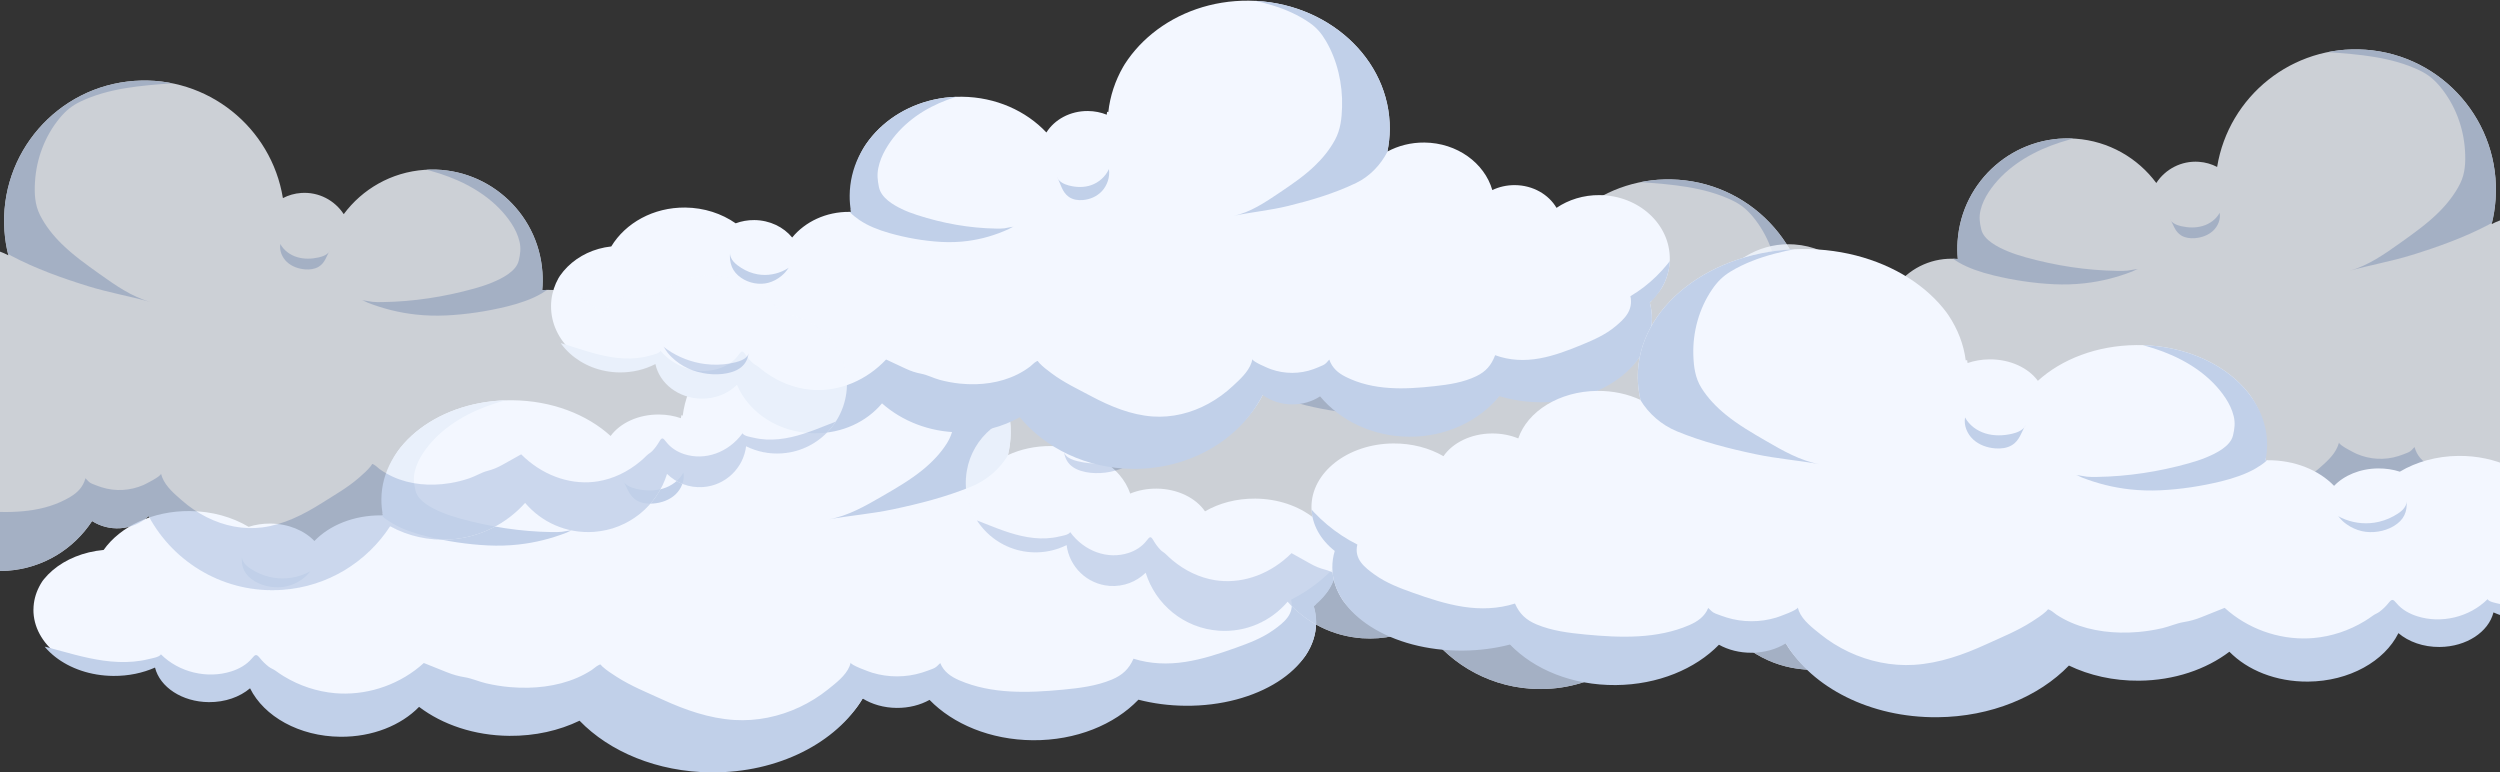<?xml version="1.0" encoding="UTF-8"?>
<svg id="Layer_1" data-name="Layer 1" xmlns="http://www.w3.org/2000/svg" xmlns:xlink="http://www.w3.org/1999/xlink" viewBox="0 0 1920 593.18">
  <rect x="0" y="0" width="1920" height="593.18" fill="#333333" stroke="none"/>
  <defs>
    <style>
      .cls-1 {
        clip-path: url(#clippath-2);
      }

      .cls-2 {
        fill: #f3f7ff;
      }

      .cls-2, .cls-3, .cls-4 {
        stroke-width: 0px;
      }

      .cls-3 {
        fill: none;
      }

      .cls-4 {
        fill: #c1d0e9;
      }

      .cls-5 {
        opacity: .8;
      }

      .cls-6 {
        clip-path: url(#clippath-1);
      }

      .cls-7 {
        clip-path: url(#clippath-4);
      }

      .cls-8 {
        clip-path: url(#clippath);
      }

      .cls-9 {
        clip-path: url(#clippath-3);
      }

      .cls-10 {
        clip-path: url(#clippath-5);
      }
    </style>
    <clipPath id="clippath">
      <path class="cls-3" d="M24.26,470.03c-.22,26.81,27.86,48.78,62.73,49.08,11.68.1,22.64-2.25,32.06-6.42,3.71,14.97,20.74,26.38,41.3,26.55,12.57.11,23.89-4.01,31.69-10.63,10.67,21.53,37.65,36.95,69.36,37.22,24.72.21,46.73-8.85,60.44-22.96,17.87,13.57,42.32,22.03,69.35,22.26,19.81.17,38.3-4.11,53.9-11.63,22.98,23.79,59.63,39.34,101.05,39.69,51.61.43,96.23-22.88,116.37-56.73,7.17,4.44,16.25,7.13,26.15,7.21,9.42.08,18.14-2.22,25.21-6.16,18.07,18.58,46.79,30.71,79.23,30.98,33.31.28,62.91-12.01,81.2-31.14,11.19,2.92,23.36,4.56,36.12,4.67,55.13.46,100.07-28.07,100.37-63.73.04-4.37-.6-8.66-1.85-12.8,10.97-8.64,17.77-20.43,17.87-33.48.22-26.82-27.86-48.79-62.73-49.08-14.52-.12-27.92,3.54-38.64,9.78-7.04-10.26-21-17.32-37.13-17.45-7.36-.06-14.28,1.32-20.32,3.81-7.02-20.79-31.48-36.26-60.71-36.51-12.15-.1-23.51,2.44-33.18,6.94,1.34-5.58,2.07-11.33,2.12-17.21.45-53.91-56.02-98.09-126.14-98.68-66.17-.55-120.83,37.92-127.16,87.56-5.14-1.77-10.82-2.77-16.79-2.82-15.95-.13-29.88,6.53-37.19,16.48-18.17-16.56-45.25-27.19-75.57-27.44-55.13-.46-100.12,33.53-100.47,75.92-.04,4.26.38,8.44,1.22,12.52-.44,0-.88-.02-1.32-.02-21.05-.18-39.77,7.59-51.34,19.69-7.65-8.02-19.94-13.28-33.83-13.39-5.92-.05-11.57.84-16.7,2.49-12.5-7.47-28.14-11.97-45.14-12.11-28.56-.24-53.48,11.87-66.2,29.87-31,2.84-55.09,23.02-55.3,47.68Z"/>
    </clipPath>
    <clipPath id="clippath-1">
      <path class="cls-3" d="M741.85,366.85c-2.08,29.53,20.17,55.15,49.69,57.24,9.89.7,19.34-1.33,27.62-5.45,2.09,16.68,15.71,30.11,33.12,31.34,10.64.75,20.52-3.21,27.61-10.11,7.52,24.26,29.29,42.61,56.15,44.51,20.94,1.48,40.22-7.39,52.84-22.24,14.19,15.85,34.31,26.41,57.2,28.03,16.77,1.18,32.75-2.6,46.49-10.09,17.79,27.37,47.75,46.36,82.82,48.83,43.71,3.08,83.16-20.34,102.62-56.61,5.76,5.25,13.27,8.67,21.65,9.27s15.53-1.52,21.79-5.51c14,21.38,37.48,36.2,64.95,38.14,28.21,1.99,54.16-10.06,71.01-30.21,9.28,3.78,19.47,6.21,30.28,6.97,46.69,3.29,86.78-25.87,89.55-65.14.34-4.82.1-9.57-.66-14.19,9.9-8.96,16.5-21.61,17.51-35.98,2.08-29.53-20.16-55.16-49.69-57.24-12.29-.87-23.91,2.48-33.43,8.82-5.24-11.66-16.58-20.14-30.23-21.1-6.23-.44-12.19.74-17.49,3.17-4.48-23.26-24.12-41.54-48.87-43.29-10.29-.73-20.1,1.5-28.61,5.96,1.53-6.08,2.55-12.38,3.01-18.85,4.19-59.37-40.54-110.9-99.92-115.09-56.03-3.95-105.07,35.67-113.93,90.04-4.23-2.21-8.97-3.6-14.03-3.95-13.51-.95-25.78,5.68-32.68,16.28-14.23-19.17-36.42-32.24-62.1-34.05-46.69-3.29-87.2,31.88-90.5,78.56-.33,4.69-.27,9.32.15,13.86-.37-.03-.74-.07-1.12-.09-17.83-1.26-34.24,6.36-44.9,19.09-5.91-9.22-15.96-15.63-27.72-16.46-5.01-.35-9.86.34-14.33,1.9-10.06-8.86-23-14.61-37.4-15.62-24.18-1.71-46.15,10.38-58.2,29.56-26.47,1.57-48.31,22.57-50.22,49.74Z"/>
    </clipPath>
    <clipPath id="clippath-2">
      <path class="cls-3" d="M422,236.94c-.19,26.81,23.91,48.78,53.84,49.08,10.02.1,19.43-2.25,27.51-6.42,3.18,14.97,17.8,26.38,35.44,26.55,10.79.11,20.5-4.01,27.2-10.63,9.15,21.53,32.31,36.95,59.53,37.22,21.22.21,40.1-8.85,51.87-22.96,15.34,13.57,36.32,22.03,59.52,22.26,17,.17,32.87-4.11,46.26-11.63,19.72,23.79,51.17,39.34,86.72,39.69,44.3.43,82.59-22.88,99.87-56.73,6.15,4.44,13.95,7.13,22.44,7.21,8.08.08,15.57-2.22,21.63-6.16,15.51,18.58,40.16,30.71,68,30.98,28.59.28,54-12.01,69.69-31.14,9.6,2.92,20.05,4.56,31,4.67,47.32.46,85.88-28.07,86.14-63.73.03-4.37-.51-8.66-1.59-12.8,9.41-8.64,15.25-20.43,15.34-33.48.19-26.82-23.91-48.79-53.84-49.08-12.46-.12-23.96,3.54-33.16,9.78-6.05-10.26-18.03-17.32-31.87-17.45-6.31-.06-12.25,1.32-17.44,3.81-6.02-20.79-27.02-36.26-52.1-36.51-10.43-.1-20.18,2.44-28.48,6.94,1.15-5.58,1.77-11.33,1.82-17.21.39-53.91-48.08-98.09-108.25-98.68-56.79-.55-103.7,37.92-109.13,87.56-4.41-1.77-9.28-2.77-14.41-2.82-13.69-.13-25.65,6.53-31.92,16.48-15.6-16.56-38.83-27.19-64.86-27.44-47.32-.46-85.92,33.53-86.23,75.92-.03,4.26.33,8.44,1.05,12.52-.37,0-.76-.02-1.14-.02-18.07-.18-34.13,7.59-44.07,19.69-6.56-8.02-17.11-13.28-29.04-13.39-5.08-.05-9.93.84-14.34,2.49-10.73-7.47-24.15-11.97-38.74-12.11-24.51-.24-45.9,11.87-56.81,29.87-26.6,2.84-47.28,23.02-47.46,47.68Z"/>
    </clipPath>
    <clipPath id="clippath-3">
      <path class="cls-3" d="M1269.67,266.99c-2.08,29.53,20.17,55.15,49.69,57.24,9.89.7,19.34-1.33,27.62-5.45,2.09,16.68,15.71,30.11,33.12,31.34,10.64.75,20.52-3.21,27.61-10.11,7.52,24.26,29.29,42.61,56.15,44.51,20.94,1.48,40.22-7.39,52.84-22.24,14.19,15.85,34.31,26.41,57.2,28.03,16.77,1.18,32.75-2.6,46.49-10.09,17.79,27.37,47.75,46.36,82.82,48.83,43.71,3.08,83.16-20.34,102.62-56.61,5.76,5.25,13.27,8.67,21.65,9.27,7.98.56,15.53-1.52,21.79-5.51,14,21.38,37.48,36.2,64.95,38.14,28.21,1.99,54.16-10.06,71.01-30.21,9.28,3.78,19.47,6.21,30.28,6.97,46.69,3.29,86.78-25.87,89.55-65.14.34-4.82.1-9.57-.66-14.19,9.9-8.96,16.5-21.61,17.51-35.98,2.08-29.53-20.16-55.16-49.69-57.24-12.29-.87-23.91,2.48-33.43,8.82-5.24-11.66-16.58-20.14-30.23-21.1-6.23-.44-12.19.74-17.49,3.17-4.48-23.26-24.12-41.54-48.87-43.29-10.29-.73-20.1,1.5-28.61,5.96,1.53-6.08,2.55-12.38,3.01-18.85,4.19-59.37-40.54-110.9-99.92-115.09-56.03-3.95-105.07,35.67-113.93,90.04-4.23-2.21-8.97-3.6-14.03-3.95-13.51-.95-25.78,5.68-32.68,16.28-14.23-19.17-36.42-32.24-62.1-34.05-46.69-3.29-87.2,31.88-90.5,78.56-.33,4.69-.27,9.32.15,13.86-.37-.03-.74-.07-1.12-.09-17.83-1.26-34.24,6.36-44.9,19.09-5.91-9.22-15.96-15.63-27.72-16.46-5.01-.35-9.86.34-14.33,1.9-10.06-8.86-23-14.61-37.4-15.62-24.18-1.71-46.15,10.38-58.2,29.56-26.47,1.57-48.31,22.57-50.22,49.74Z"/>
    </clipPath>
    <clipPath id="clippath-4">
      <path class="cls-3" d="M2009.77,427.67c.22,26.81-27.86,48.78-62.73,49.08-11.68.1-22.64-2.25-32.06-6.42-3.71,14.97-20.74,26.38-41.3,26.55-12.57.11-23.89-4.01-31.69-10.63-10.67,21.53-37.65,36.95-69.36,37.22-24.72.21-46.73-8.85-60.44-22.96-17.87,13.57-42.32,22.03-69.35,22.26-19.81.17-38.3-4.11-53.9-11.63-22.98,23.79-59.63,39.34-101.05,39.69-51.61.43-96.23-22.88-116.37-56.73-7.17,4.44-16.25,7.13-26.15,7.21-9.42.08-18.14-2.22-25.21-6.16-18.07,18.58-46.79,30.71-79.23,30.98-33.31.28-62.91-12.01-81.2-31.14-11.19,2.92-23.36,4.56-36.12,4.67-55.13.46-100.07-28.07-100.37-63.73-.04-4.37.6-8.66,1.85-12.8-10.97-8.64-17.77-20.43-17.87-33.48-.22-26.82,27.86-48.79,62.73-49.08,14.52-.12,27.92,3.54,38.64,9.78,7.04-10.26,21-17.32,37.13-17.45,7.36-.06,14.28,1.32,20.32,3.81,7.02-20.79,31.48-36.26,60.71-36.51,12.15-.1,23.51,2.44,33.18,6.94-1.34-5.58-2.07-11.33-2.12-17.21-.45-53.91,56.02-98.09,126.14-98.68,66.17-.55,120.83,37.92,127.16,87.56,5.14-1.77,10.82-2.77,16.79-2.82,15.95-.13,29.88,6.53,37.19,16.48,18.17-16.56,45.25-27.19,75.57-27.44,55.13-.46,100.12,33.53,100.47,75.92.04,4.26-.38,8.44-1.22,12.52.44,0,.88-.02,1.32-.02,21.05-.18,39.77,7.59,51.34,19.69,7.65-8.02,19.94-13.28,33.83-13.39,5.92-.05,11.57.84,16.7,2.49,12.5-7.47,28.14-11.97,45.14-12.11,28.56-.24,53.48,11.87,66.2,29.87,31,2.84,55.09,23.02,55.3,47.68Z"/>
    </clipPath>
    <clipPath id="clippath-5">
      <path class="cls-3" d="M650.33,290.95c2.08,29.53-20.17,55.15-49.69,57.24-9.89.7-19.34-1.33-27.62-5.45-2.09,16.68-15.71,30.11-33.12,31.34-10.64.75-20.52-3.21-27.61-10.11-7.52,24.26-29.29,42.61-56.15,44.51-20.94,1.48-40.22-7.39-52.84-22.24-14.19,15.85-34.31,26.41-57.2,28.03-16.77,1.18-32.75-2.6-46.49-10.09-17.79,27.37-47.75,46.36-82.82,48.83-43.71,3.08-83.16-20.34-102.62-56.61-5.76,5.25-13.27,8.67-21.65,9.27-7.98.56-15.53-1.52-21.79-5.51-14,21.38-37.48,36.2-64.95,38.14-28.21,1.99-54.16-10.06-71.01-30.21-9.28,3.78-19.47,6.21-30.28,6.97-46.69,3.29-86.78-25.87-89.55-65.14-.34-4.82-.1-9.57.66-14.19-9.9-8.96-16.5-21.61-17.51-35.98-2.08-29.53,20.16-55.16,49.69-57.24,12.29-.87,23.91,2.48,33.43,8.82,5.24-11.66,16.58-20.14,30.23-21.1,6.23-.44,12.19.74,17.49,3.17,4.48-23.26,24.12-41.54,48.87-43.29,10.29-.73,20.1,1.5,28.61,5.96-1.53-6.08-2.55-12.38-3.01-18.85C-.76,117.83,43.97,66.3,103.34,62.11c56.03-3.95,105.07,35.67,113.93,90.04,4.23-2.21,8.97-3.6,14.03-3.95,13.51-.95,25.78,5.68,32.68,16.28,14.23-19.17,36.42-32.24,62.1-34.05,46.69-3.29,87.2,31.88,90.5,78.56.33,4.69.27,9.32-.15,13.86.37-.03.74-.07,1.12-.09,17.83-1.26,34.24,6.36,44.9,19.09,5.91-9.22,15.96-15.63,27.72-16.46,5.01-.35,9.86.34,14.33,1.9,10.06-8.86,23-14.61,37.4-15.62,24.18-1.71,46.15,10.38,58.2,29.56,26.47,1.57,48.31,22.57,50.22,49.74Z"/>
    </clipPath>
  </defs>
  <g class="cls-8">
    <path class="cls-2" d="M25.67,468.06c-.22,26.81,27.86,48.78,62.73,49.08,11.68.1,22.64-2.25,32.06-6.42,3.71,14.97,20.74,26.38,41.3,26.55,12.57.11,23.89-4.01,31.69-10.63,10.67,21.53,37.65,36.95,69.36,37.22,24.72.21,46.73-8.85,60.44-22.96,17.87,13.57,42.32,22.03,69.35,22.26,19.81.17,38.3-4.11,53.9-11.63,22.98,23.79,59.63,39.34,101.05,39.69,51.61.43,96.23-22.88,116.37-56.73,7.17,4.44,16.25,7.13,26.15,7.21,9.42.08,18.14-2.22,25.21-6.16,18.07,18.58,46.79,30.71,79.23,30.98,33.31.28,62.91-12.01,81.2-31.14,11.19,2.92,23.36,4.56,36.12,4.67,55.13.46,100.07-28.07,100.37-63.73.04-4.37-.6-8.66-1.85-12.8,10.97-8.64,17.77-20.43,17.87-33.48.22-26.82-27.86-48.79-62.73-49.08-14.52-.12-27.92,3.54-38.64,9.78-7.04-10.26-21-17.32-37.13-17.45-7.36-.06-14.28,1.32-20.32,3.81-7.02-20.79-31.48-36.26-60.71-36.51-12.15-.1-23.51,2.44-33.18,6.94,1.34-5.58,2.07-11.33,2.12-17.21.45-53.91-56.02-98.09-126.14-98.68-66.17-.55-120.83,37.92-127.16,87.56-5.14-1.77-10.82-2.77-16.79-2.82-15.95-.13-29.88,6.53-37.19,16.48-18.17-16.56-45.25-27.19-75.57-27.44-55.13-.46-100.12,33.53-100.47,75.92-.04,4.26.38,8.44,1.22,12.52-.44,0-.88-.02-1.32-.02-21.05-.18-39.77,7.59-51.34,19.69-7.65-8.02-19.94-13.28-33.83-13.39-5.92-.05-11.57.84-16.7,2.49-12.5-7.47-28.14-11.97-45.14-12.11-28.56-.24-53.48,11.87-66.2,29.87-31,2.84-55.09,23.02-55.3,47.68Z"/>
    <path class="cls-4" d="M736.78,226.31c-10.45-7.31-21.61-13.79-33.8-17.52-24.74-7.57-49.02,1.33-68.97,16.66-.83.63-1.72,1.46-1.63,2.5.12,1.38,1.82,1.94,3.19,2.16,23.87,3.94,48.38,8.17,69.12,20.63,6.21,3.73,10.38,7.96,14.42,13.85,10.09,14.73,15.03,32.88,14.43,50.68-.3,8.92-1.45,17.43-6.22,25.04-4.93,7.85-11.45,14.62-18.61,20.46-9.58,7.81-20.31,14.04-31,20.23-13,7.54-26.34,15.2-41.13,17.86,16.17-2.94,32.66-4.2,48.94-7.64,20.59-4.34,41.2-9.59,60.69-17.64,11.65-4.81,21.71-13.45,28.14-24.29,3.77-6.36,6.28-13.46,7.43-20.76.58-3.65.81-7.36.7-11.05-.11-3.62-1.19-7.2-1.3-10.73-.27-8.63-1.44-17.21-1.37-25.84.08-9.58-3.34-19.36-10.09-26.49-9.59-10.12-20.29-19.17-31.66-27.23-.42-.3-.84-.59-1.26-.89Z"/>
    <path class="cls-4" d="M488.88,375.51c6.66,1.52,13.73,1.72,20.26-.26,6.54-1.98,12.5-6.29,15.73-12.31,1.08,6.15-1.61,12.63-6.19,16.88s-10.82,6.43-17.05,6.9c-4.33.32-8.86-.18-12.6-2.4-6.25-3.71-7.25-10.12-10.83-15.7,1.55,4.07,6.74,5.99,10.67,6.89Z"/>
    <path class="cls-4" d="M677.98,560.21c1.83,4.59.92,9.93-1.41,14.29s-5.92,7.9-9.63,11.16c-24.58,21.65-56.38,34.25-88.85,38.48s-65.65.42-97.32-7.96c-13.72-3.63-28.24-8.86-36.15-20.65-1.45-2.16-2.61-4.51-3.53-6.95-.85-2.26-.9-6.52-2.17-8.38-1.7-2.47-13.22.45-16.68.82-12.61,1.35-25.29,2.27-37.98,2.03-18.22-.34-36.57-3.12-53.37-10.16-2.55-1.07-5.08-2.36-7.08-4.31-1.52-1.48-2.47-3.93-4.73-4.31-2.69-.46-7.09,1.76-9.74,2.42-3.3.83-6.63,1.6-9.96,2.3-13.89,2.89-28.1,4.48-42.3,3.97-6.5-.23-12.98-.92-19.38-2.09-14.15-2.6-27.93-7.64-40.01-15.52-5.05-3.29-8.08-7.62-14.44-6.89-7.78.9-15.46,1.3-23.28.53-4.13-.41-8.22-1.11-12.25-2.1-9.32-2.29-18.31-6.16-26.14-11.75-1.94-1.38-3.81-2.87-5.58-4.46-1.48-1.32-2.89-3.18-4.78-3.92-3.24-1.27-8.13.93-11.4,1.42-19.57,2.88-40.13-1.12-57.08-11.37-5.34-3.23-10.68-7.57-12.03-13.66-.56-2.5.14-5.82,2.63-6.38.93-.21,1.9.03,2.83.28,14.33,3.82,28.56,8.25,43.25,10.3,7.62,1.06,15.36,1.45,23.03.78,3.86-.34,7.7-.94,11.46-1.88,2.19-.54,8.72-1.54,9.66-3.73,13.82,13.8,35.55,19.05,54.14,13.09,5.99-1.92,11.69-5.07,15.76-9.95,2.59-3.11,3.45-3.61,6.1-.3,2,2.51,4.31,4.77,6.85,6.72,1.66,1.27,3.58,1.86,5.27,3.1,2.01,1.47,4.09,2.87,6.22,4.17,11.91,7.26,25.49,11.81,39.39,13.02,1.25.11,2.5.19,3.76.24,23.43,1,47.12-7.61,64.44-23.42,5.82,2.33,11.64,4.67,17.46,7,4.84,1.94,8.92,3.11,13.96,3.93,5.53.9,10.94,3.4,16.42,4.67,6.02,1.4,12.13,2.37,18.28,2.92,4.67.41,9.37.57,14.06.47,16.98-.36,34.37-4.24,48.74-13.59,1.66-1.08,3.27-2.72,5.03-3.6,2.33-1.18,1.38-.73,3.13.87,3.28,3,7.2,5.5,10.94,7.9,11.12,7.16,23.28,12,35.23,17.48,17.53,8.04,36.08,14.54,55.33,15.72,17.16,1.04,34.47-2.58,50-9.88,7.77-3.65,15.12-8.22,21.82-13.6,5.94-4.77,13.63-10.55,16.55-17.79.37-.92.68-1.87.92-2.83-.47,1.88,14.77,7.28,16.49,7.8,6.17,1.87,12.63,2.81,19.08,2.8s12.9-.95,19.06-2.86c2.84-.88,5.67-1.94,8.44-2.99,2.59-.98,3.68-2.47,5.68-4.36,2.66,6.65,8.19,10.44,14.61,13.22,24.7,10.68,52.74,9.76,79.53,7.21,12.82-1.22,25.79-2.81,37.67-7.77,8.11-3.39,13.14-8.12,16.6-16.03,12.93,4.1,26.43,4.53,39.79,2.46s26.01-6.28,38.62-10.76c10.13-3.6,20.39-7.49,29.19-13.79,7.92-5.67,16.17-12.12,13.46-23.23,16.51-8.29,31.05-20.47,42.12-35.26.27,9.39-.66,18.81-2.75,27.97-1.84,8.05-5.78,16.93-5.68,25.22.2,14.13-2.36,29.5-8.45,42.29-7.61,16-21.4,28.5-36.96,36.99-33.77,18.44-74.02,18.76-112.04,24.64-33.76,5.23-67.04,15.17-101.2,15.24-34.17.07-70.45-8.54-88.63-37.46Z"/>
    <path class="cls-4" d="M398.43,418.17c-7.76.86-15.64,1.1-23.67.72-15.6-.74-31.32-3.15-46.49-6.84-4.81-1.17-9.57-2.58-14.23-4.27-4.34-1.57-8.57-3.46-12.56-5.79-1.52-.89-3-1.83-4.45-2.84-2.61-1.82-5.17-3.95-6.42-6.88-1.24-2.91-1.02-6.2-.78-9.35,1.14-14.89,2.46-30.37,10-43.26,9.88-16.89,28.59-26.34,46.71-33.72,13.65-5.56,27.69-10.51,42.29-12.46s29.92-.77,43.26,5.51c-20.06,3.09-40.29,6.22-59.27,13.39-18.98,7.18-36.88,18.81-48.04,35.76-2.8,4.25-5.06,8.95-6.25,13.91-1.25,5.22-.65,9.63.56,14.74,1.99,8.4,13.07,13.76,20.42,16.82,4.47,1.86,9.09,3.32,13.75,4.62,22.93,6.39,46.64,10.05,70.46,10.4,2.58.04,5.15.09,7.7-.2,2.69-.3,5.7-1.16,8.38-1.16-1.37,0-3.51,1.36-4.81,1.86-12,4.65-24.13,7.65-36.55,9.03Z"/>
    <path class="cls-4" d="M210.77,443.79c1.02.15,2.05.26,3.07.34,8.52.62,17.21-1.3,24.67-5.46-.47.26-.83.82-1.19,1.22-.82.92-1.56,1.85-2.47,2.68-.97.88-2,1.7-3.07,2.45-3.5,2.48-7.47,4.29-11.66,5.25-7.92,1.81-17.3.36-24.33-3.79-7.98-4.71-10.83-11.14-9.95-19.71-.59,5.71,5.58,9.61,9.87,11.97,4.66,2.57,9.78,4.29,15.04,5.06Z"/>
  </g>
  <g class="cls-5">
    <g class="cls-6">
      <path class="cls-2" d="M741.85,366.85c-2.08,29.53,20.17,55.15,49.69,57.24,9.89.7,19.34-1.33,27.62-5.45,2.09,16.68,15.71,30.11,33.12,31.34,10.64.75,20.52-3.21,27.61-10.11,7.52,24.26,29.29,42.61,56.15,44.51,20.94,1.48,40.22-7.39,52.84-22.24,14.19,15.85,34.31,26.41,57.2,28.03,16.77,1.18,32.75-2.6,46.49-10.09,17.79,27.37,47.75,46.36,82.82,48.83,43.71,3.08,83.16-20.34,102.62-56.61,5.76,5.25,13.27,8.67,21.65,9.27s15.53-1.52,21.79-5.51c14,21.38,37.48,36.2,64.95,38.14,28.21,1.99,54.16-10.06,71.01-30.21,9.28,3.78,19.47,6.21,30.28,6.97,46.69,3.29,86.78-25.87,89.55-65.14.34-4.82.1-9.57-.66-14.19,9.9-8.96,16.5-21.61,17.51-35.98,2.08-29.53-20.16-55.16-49.69-57.24-12.29-.87-23.91,2.48-33.43,8.82-5.24-11.66-16.58-20.14-30.23-21.1-6.23-.44-12.19.74-17.49,3.17-4.48-23.26-24.12-41.54-48.87-43.29-10.29-.73-20.1,1.5-28.61,5.96,1.53-6.08,2.55-12.38,3.01-18.85,4.19-59.37-40.54-110.9-99.92-115.09-56.03-3.95-105.07,35.67-113.93,90.04-4.23-2.21-8.97-3.6-14.03-3.95-13.51-.95-25.78,5.68-32.68,16.28-14.23-19.17-36.42-32.24-62.1-34.05-46.69-3.29-87.2,31.88-90.5,78.56-.33,4.69-.27,9.32.15,13.86-.37-.03-.74-.07-1.12-.09-17.83-1.26-34.24,6.36-44.9,19.09-5.91-9.22-15.96-15.63-27.72-16.46-5.01-.35-9.86.34-14.33,1.9-10.06-8.86-23-14.61-37.4-15.62-24.18-1.71-46.15,10.38-58.2,29.56-26.47,1.57-48.31,22.57-50.22,49.74Z"/>
      <path class="cls-4" d="M1360.23,126.69c-11.09-6.3-22.8-11.72-35.28-14.3-25.33-5.23-48.68,5.89-67.12,23.01-.76.71-1.58,1.62-1.39,2.64.25,1.37,1.99,1.76,3.38,1.86,24.14,1.7,48.93,3.63,70.74,14.1,6.53,3.14,11.08,6.96,15.65,12.45,11.42,13.73,18.03,31.33,19.09,49.12.53,8.9.18,17.49-3.86,25.51s-10.04,15.63-16.63,22.11c-8.81,8.66-18.92,15.87-28.98,23.03-12.24,8.72-24.81,17.59-39.29,21.62,15.82-4.43,32.13-7.22,48.01-12.16,20.1-6.24,40.13-13.39,58.78-23.21,11.15-5.87,20.36-15.41,25.75-26.81,3.16-6.69,5-13.98,5.46-21.36.23-3.69.12-7.4-.33-11.07-.45-3.59-1.85-7.05-2.29-10.56-1.07-8.56-3.04-17-3.77-25.61-.81-9.55-5.13-18.97-12.51-25.43-10.49-9.19-21.99-17.2-34.06-24.16-.44-.26-.89-.51-1.34-.76Z"/>
      <path class="cls-4" d="M1147.38,273.57c5.46,1.25,11.25,1.41,16.61-.21s10.25-5.16,12.89-10.09c.89,5.04-1.32,10.35-5.07,13.84s-8.87,5.27-13.97,5.66c-3.55.27-7.27-.15-10.33-1.97-5.12-3.04-5.95-8.29-8.88-12.87,1.27,3.34,5.53,4.91,8.75,5.65Z"/>
      <path class="cls-4" d="M1286.44,493.65c1.28,4.82.21,10.28-1.99,14.67-2.21,4.39-5.44,7.87-8.75,11.07-21.96,21.18-49.5,32.71-77.15,35.57-27.65,2.86-55.42-2.6-81.67-12.7-11.38-4.38-23.33-10.43-29.34-22.95-1.1-2.3-1.95-4.77-2.59-7.33-.59-2.37-.39-6.76-1.36-8.74-1.29-2.63-11.18-.15-14.12.08-10.72.81-21.47,1.17-32.16.34-15.35-1.19-30.68-4.91-44.46-12.94-2.09-1.22-4.15-2.67-5.73-4.77-1.2-1.6-1.87-4.16-3.75-4.66-2.25-.6-6.09,1.48-8.35,2.05-2.84.71-5.68,1.35-8.54,1.91-11.89,2.34-23.97,3.32-35.92,2.14-5.47-.54-10.9-1.54-16.23-3.05-11.79-3.34-23.14-9.16-32.89-17.85-4.07-3.63-6.39-8.23-11.79-7.77-6.62.57-13.12.63-19.67-.53-3.46-.61-6.88-1.52-10.22-2.73-7.74-2.79-15.1-7.2-21.4-13.31-1.56-1.51-3.05-3.13-4.46-4.85-1.17-1.43-2.26-3.41-3.81-4.26-2.66-1.45-6.92.59-9.7.93-16.68,2.07-33.8-3.01-47.52-14.36-4.32-3.58-8.58-8.29-9.39-14.64-.33-2.6.44-5.99,2.58-6.45.8-.17,1.6.12,2.37.42,11.88,4.6,23.64,9.83,35.92,12.62,6.37,1.45,12.88,2.2,19.39,1.87,3.28-.17,6.55-.62,9.78-1.41,1.88-.46,7.44-1.19,8.36-3.39,10.88,14.86,28.92,21.28,44.95,15.99,5.16-1.7,10.15-4.69,13.86-9.53,2.36-3.08,3.12-3.56,5.16-.03,1.55,2.68,3.37,5.11,5.4,7.24,1.33,1.39,2.91,2.08,4.27,3.44,1.61,1.61,3.29,3.14,5.01,4.58,9.64,8.04,20.84,13.36,32.51,15.24,1.05.17,2.1.31,3.16.42,19.71,2.11,40.19-5.67,55.7-21.17,4.78,2.67,9.56,5.35,14.34,8.02,3.97,2.22,7.35,3.61,11.56,4.7,4.61,1.19,9.04,4.01,13.59,5.57,5,1.72,10.1,3.01,15.26,3.85,3.92.64,7.87,1.02,11.84,1.13,14.35.41,29.24-2.78,41.89-11.76,1.47-1.04,2.91-2.65,4.44-3.48,2.03-1.11,1.2-.69,2.59,1.04,2.6,3.25,5.76,6,8.78,8.65,8.98,7.89,18.97,13.45,28.74,19.65,14.34,9.09,29.62,16.66,45.8,18.76,14.42,1.87,29.23-1.07,42.74-7.87,6.77-3.41,13.22-7.78,19.17-13.02,5.28-4.65,12.09-10.25,14.97-17.58.37-.93.68-1.9.94-2.88-.5,1.92,12.05,8.19,13.48,8.8,5.1,2.21,10.5,3.47,15.94,3.77s10.94-.39,16.24-2.07c2.44-.77,4.89-1.74,7.29-2.7,2.24-.89,3.25-2.38,5.04-4.23,1.87,6.97,6.32,11.14,11.58,14.3,20.24,12.15,43.95,12.49,66.71,11.1,10.88-.66,21.92-1.71,32.23-6.28,7.03-3.12,11.55-7.76,14.91-15.76,10.68,4.82,22.04,5.89,33.44,4.37s22.3-5.28,33.19-9.31c8.75-3.24,17.63-6.78,25.41-12.87,7.01-5.48,14.33-11.75,12.66-23.33,14.4-7.79,27.35-19.67,37.53-34.4-.3,9.69-1.62,19.36-3.89,28.71-2,8.22-5.83,17.19-6.21,25.73-.63,14.57-3.65,30.3-9.52,43.21-7.33,16.14-19.67,28.39-33.27,36.43-29.54,17.46-63.51,15.92-95.93,20.24-28.78,3.83-57.42,12.55-86.26,11.04-28.83-1.51-58.97-12.05-72.67-42.71Z"/>
      <path class="cls-4" d="M1073.12,317.43c-7.76.86-15.64,1.1-23.67.72-15.6-.74-31.32-3.15-46.49-6.84-4.81-1.17-9.57-2.58-14.23-4.27-4.34-1.57-8.57-3.46-12.56-5.79-1.52-.89-3-1.83-4.45-2.84-2.61-1.82-5.17-3.95-6.42-6.88-1.24-2.91-1.02-6.2-.78-9.35,1.14-14.89,2.46-30.37,10-43.26,9.88-16.89,28.59-26.34,46.71-33.72,13.65-5.56,27.69-10.51,42.29-12.46,14.61-1.96,29.92-.77,43.26,5.51-20.06,3.09-40.29,6.22-59.27,13.39-18.98,7.18-36.88,18.81-48.04,35.76-2.8,4.25-5.06,8.95-6.25,13.91-1.25,5.22-.65,9.63.56,14.74,1.99,8.4,13.07,13.76,20.42,16.82,4.47,1.86,9.09,3.32,13.75,4.62,22.93,6.39,46.64,10.05,70.46,10.4,2.58.04,5.15.09,7.7-.2,2.69-.3,5.7-1.16,8.38-1.16-1.37,0-3.51,1.36-4.81,1.86-12,4.65-24.13,7.65-36.55,9.03Z"/>
      <path class="cls-4" d="M850.93,355.43c1.25-.16,2.5-.37,3.74-.6,10.3-1.97,20.17-6.46,28.03-12.75-.5.4-.78,1.04-1.11,1.54-.75,1.14-1.4,2.27-2.28,3.34-.94,1.14-1.96,2.25-3.05,3.3-3.55,3.46-7.84,6.42-12.59,8.61-8.99,4.15-20.5,5.58-29.9,3.68-10.67-2.16-15.63-7.52-16.69-16.1.7,5.71,9.01,7.62,14.7,8.62,6.18,1.08,12.7,1.21,19.16.36Z"/>
    </g>
  </g>
  <g class="cls-1">
    <path class="cls-2" d="M423.21,234.97c-.19,26.81,23.91,48.78,53.84,49.08,10.02.1,19.43-2.25,27.51-6.42,3.18,14.97,17.8,26.38,35.44,26.55,10.79.11,20.5-4.01,27.2-10.63,9.15,21.53,32.31,36.95,59.53,37.22,21.22.21,40.1-8.85,51.87-22.96,15.34,13.57,36.32,22.03,59.52,22.26,17,.17,32.87-4.11,46.26-11.63,19.72,23.79,51.17,39.34,86.72,39.69,44.3.43,82.59-22.88,99.87-56.73,6.15,4.44,13.95,7.13,22.44,7.21s15.57-2.22,21.63-6.16c15.51,18.58,40.16,30.71,68,30.98,28.59.28,54-12.01,69.69-31.14,9.6,2.92,20.05,4.56,31,4.67,47.32.46,85.88-28.07,86.14-63.73.03-4.37-.51-8.66-1.59-12.8,9.41-8.64,15.25-20.43,15.34-33.48.19-26.82-23.91-48.79-53.84-49.08-12.46-.12-23.96,3.54-33.16,9.78-6.05-10.26-18.03-17.32-31.87-17.45-6.31-.06-12.25,1.32-17.44,3.81-6.02-20.79-27.02-36.26-52.1-36.51-10.43-.1-20.18,2.44-28.48,6.94,1.15-5.58,1.77-11.33,1.82-17.21.39-53.91-48.08-98.09-108.25-98.68-56.79-.55-103.7,37.92-109.13,87.56-4.41-1.77-9.28-2.77-14.41-2.82-13.69-.13-25.65,6.53-31.92,16.48-15.6-16.56-38.83-27.19-64.86-27.44-47.32-.46-85.92,33.53-86.23,75.92-.03,4.26.33,8.44,1.05,12.52-.37,0-.76-.02-1.14-.02-18.07-.18-34.13,7.59-44.07,19.69-6.56-8.02-17.11-13.28-29.04-13.39-5.08-.05-9.93.84-14.34,2.49-10.73-7.47-24.15-11.97-38.74-12.11-24.51-.24-45.9,11.87-56.81,29.87-26.6,2.84-47.28,23.02-47.46,47.68Z"/>
    <path class="cls-4" d="M1033.51-6.78c-8.97-7.31-18.55-13.79-29.01-17.52-21.23-7.57-42.07,1.33-59.19,16.66-.71.63-1.48,1.46-1.4,2.5.11,1.38,1.56,1.94,2.74,2.16,20.49,3.94,41.52,8.17,59.32,20.63,5.33,3.73,8.91,7.96,12.37,13.85,8.66,14.73,12.9,32.88,12.38,50.68-.26,8.92-1.24,17.43-5.34,25.04-4.23,7.85-9.83,14.62-15.98,20.46-8.22,7.81-17.43,14.04-26.61,20.23-11.16,7.54-22.61,15.2-35.3,17.86,13.88-2.94,28.03-4.2,42-7.64,17.67-4.34,35.36-9.59,52.09-17.64,10-4.81,18.63-13.45,24.15-24.29,3.24-6.36,5.39-13.46,6.38-20.76.49-3.65.7-7.36.6-11.05s-1.02-7.2-1.11-10.73c-.23-8.63-1.24-17.21-1.17-25.84.07-9.58-2.87-19.36-8.66-26.49-8.23-10.12-17.41-19.17-27.17-27.23-.36-.3-.72-.59-1.08-.89Z"/>
    <path class="cls-4" d="M820.76,142.42c5.72,1.52,11.78,1.72,17.39-.26s10.73-6.29,13.5-12.31c.93,6.15-1.38,12.63-5.31,16.88-3.93,4.25-9.28,6.43-14.63,6.9-3.72.32-7.61-.18-10.81-2.4-5.36-3.71-6.22-10.12-9.3-15.7,1.33,4.07,5.79,5.99,9.16,6.89Z"/>
    <path class="cls-4" d="M983.05,327.12c1.57,4.59.79,9.93-1.21,14.29-1.99,4.36-5.08,7.9-8.26,11.16-21.1,21.65-48.38,34.25-76.26,38.48-27.88,4.23-56.35.42-83.52-7.96-11.78-3.63-24.24-8.86-31.03-20.65-1.25-2.16-2.24-4.51-3.03-6.95-.73-2.26-.77-6.52-1.86-8.38-1.46-2.47-11.34.45-14.32.82-10.82,1.35-21.7,2.27-32.59,2.03-15.63-.34-31.38-3.12-45.8-10.16-2.19-1.07-4.36-2.36-6.07-4.31-1.3-1.48-2.12-3.93-4.06-4.31-2.31-.46-6.09,1.76-8.36,2.42-2.84.83-5.69,1.6-8.55,2.3-11.92,2.89-24.12,4.48-36.31,3.97-5.58-.23-11.14-.92-16.63-2.09-12.14-2.6-23.97-7.64-34.34-15.52-4.33-3.29-6.93-7.62-12.39-6.89-6.68.9-13.27,1.3-19.98.53-3.54-.41-7.06-1.11-10.51-2.1-8-2.29-15.72-6.16-22.44-11.75-1.67-1.38-3.27-2.87-4.79-4.46-1.27-1.32-2.48-3.18-4.1-3.92-2.78-1.27-6.98.93-9.79,1.42-16.79,2.88-34.44-1.12-48.98-11.37-4.58-3.23-9.16-7.57-10.33-13.66-.48-2.5.12-5.82,2.26-6.38.8-.21,1.63.03,2.43.28,12.3,3.82,24.51,8.25,37.12,10.3,6.54,1.06,13.18,1.45,19.76.78,3.31-.34,6.61-.94,9.84-1.88,1.88-.54,7.48-1.54,8.29-3.73,11.86,13.8,30.51,19.05,46.46,13.09,5.14-1.92,10.03-5.07,13.52-9.95,2.22-3.11,2.96-3.61,5.23-.3,1.72,2.51,3.7,4.77,5.88,6.72,1.43,1.27,3.07,1.86,4.52,3.1,1.73,1.47,3.51,2.87,5.33,4.17,10.22,7.26,21.87,11.81,33.81,13.02,1.07.11,2.15.19,3.23.24,20.11,1,40.44-7.61,55.3-23.42,4.99,2.33,9.99,4.67,14.98,7,4.15,1.94,7.66,3.11,11.98,3.93,4.74.9,9.39,3.4,14.09,4.67,5.16,1.4,10.41,2.37,15.69,2.92,4.01.41,8.04.57,12.07.47,14.57-.36,29.49-4.24,41.83-13.59,1.43-1.08,2.81-2.72,4.31-3.6,2-1.18,1.18-.73,2.69.87,2.82,3,6.18,5.5,9.39,7.9,9.55,7.16,19.98,12,30.23,17.48,15.04,8.04,30.96,14.54,47.48,15.72,14.73,1.04,29.58-2.58,42.91-9.88,6.67-3.65,12.97-8.22,18.72-13.6,5.1-4.77,11.69-10.55,14.21-17.79.32-.92.59-1.87.79-2.83-.4,1.88,12.67,7.28,14.15,7.8,5.3,1.87,10.84,2.81,16.37,2.8,5.53,0,11.07-.95,16.35-2.86,2.43-.88,4.86-1.94,7.24-2.99,2.22-.98,3.16-2.47,4.88-4.36,2.29,6.65,7.02,10.44,12.54,13.22,21.2,10.68,45.26,9.76,68.26,7.21,11-1.22,22.14-2.81,32.33-7.77,6.96-3.39,11.28-8.12,14.25-16.03,11.1,4.1,22.68,4.53,34.15,2.46,11.35-2.05,22.32-6.28,33.14-10.76,8.69-3.6,17.5-7.49,25.05-13.79,6.8-5.67,13.88-12.12,11.55-23.23,14.17-8.29,26.65-20.47,36.15-35.26.23,9.39-.56,18.81-2.36,27.97-1.58,8.05-4.96,16.93-4.87,25.22.17,14.13-2.03,29.5-7.25,42.29-6.53,16-18.37,28.5-31.72,36.99-28.98,18.44-63.52,18.76-96.16,24.64-28.98,5.23-57.54,15.17-86.86,15.24-29.32.07-60.46-8.54-76.06-37.46Z"/>
    <path class="cls-4" d="M743.13,185.08c-6.66.86-13.42,1.1-20.32.72-13.39-.74-26.88-3.15-39.9-6.84-4.13-1.17-8.22-2.58-12.22-4.27-3.73-1.57-7.36-3.46-10.78-5.79-1.3-.89-2.58-1.83-3.82-2.84-2.24-1.82-4.44-3.95-5.51-6.88-1.07-2.91-.88-6.2-.67-9.35.98-14.89,2.11-30.37,8.58-43.26,8.48-16.89,24.54-26.34,40.09-33.72,11.71-5.56,23.76-10.51,36.3-12.46s25.68-.77,37.13,5.51c-17.22,3.09-34.58,6.22-50.87,13.39-16.29,7.18-31.65,18.81-41.23,35.76-2.4,4.25-4.35,8.95-5.37,13.91-1.07,5.22-.56,9.63.48,14.74,1.71,8.4,11.22,13.76,17.52,16.82,3.83,1.86,7.8,3.32,11.8,4.62,19.68,6.39,40.03,10.05,60.47,10.4,2.21.04,4.42.09,6.61-.2,2.31-.3,4.89-1.16,7.19-1.16-1.18,0-3.01,1.36-4.13,1.86-10.3,4.65-20.71,7.65-31.37,9.03Z"/>
    <path class="cls-4" d="M582.07,210.7c.88.15,1.76.26,2.64.34,7.31.62,14.77-1.3,21.17-5.46-.41.26-.71.82-1.02,1.22-.71.92-1.33,1.85-2.12,2.68-.83.88-1.71,1.7-2.63,2.45-3,2.48-6.41,4.29-10,5.25-6.8,1.81-14.84.36-20.88-3.79-6.85-4.71-9.3-11.14-8.54-19.71-.51,5.71,4.79,9.61,8.47,11.97,4,2.57,8.39,4.29,12.91,5.06Z"/>
  </g>
  <g class="cls-5">
    <g class="cls-9">
      <path class="cls-2" d="M1269.67,266.99c-2.08,29.53,20.17,55.15,49.69,57.24,9.89.7,19.34-1.33,27.62-5.45,2.09,16.68,15.71,30.11,33.12,31.34,10.64.75,20.52-3.21,27.61-10.11,7.52,24.26,29.29,42.61,56.15,44.51,20.94,1.48,40.22-7.39,52.84-22.24,14.19,15.85,34.31,26.41,57.2,28.03,16.77,1.18,32.75-2.6,46.49-10.09,17.79,27.37,47.75,46.36,82.82,48.83,43.71,3.08,83.16-20.34,102.62-56.61,5.76,5.25,13.27,8.67,21.65,9.27,7.98.56,15.53-1.52,21.79-5.51,14,21.38,37.48,36.2,64.95,38.14,28.21,1.99,54.16-10.06,71.01-30.21,9.28,3.78,19.47,6.21,30.28,6.97,46.69,3.29,86.78-25.87,89.55-65.14.34-4.82.1-9.57-.66-14.19,9.9-8.96,16.5-21.61,17.51-35.98,2.08-29.53-20.16-55.16-49.69-57.24-12.29-.87-23.91,2.48-33.43,8.82-5.24-11.66-16.58-20.14-30.23-21.1-6.23-.44-12.19.74-17.49,3.17-4.48-23.26-24.12-41.54-48.87-43.29-10.29-.73-20.1,1.5-28.61,5.96,1.53-6.08,2.55-12.38,3.01-18.85,4.19-59.37-40.54-110.9-99.92-115.09-56.03-3.95-105.07,35.67-113.93,90.04-4.23-2.21-8.97-3.6-14.03-3.95-13.51-.95-25.78,5.68-32.68,16.28-14.23-19.17-36.42-32.24-62.1-34.05-46.69-3.29-87.2,31.88-90.5,78.56-.33,4.69-.27,9.32.15,13.86-.37-.03-.74-.07-1.12-.09-17.83-1.26-34.24,6.36-44.9,19.09-5.91-9.22-15.96-15.63-27.72-16.46-5.01-.35-9.86.34-14.33,1.9-10.06-8.86-23-14.61-37.4-15.62-24.18-1.71-46.15,10.38-58.2,29.56-26.47,1.57-48.31,22.57-50.22,49.74Z"/>
      <path class="cls-4" d="M1888.05,26.84c-11.09-6.3-22.8-11.72-35.28-14.3-25.33-5.23-48.68,5.89-67.12,23.01-.76.71-1.58,1.62-1.39,2.64.25,1.37,1.99,1.76,3.38,1.86,24.14,1.7,48.93,3.63,70.74,14.1,6.53,3.14,11.08,6.96,15.65,12.45,11.42,13.73,18.03,31.33,19.09,49.12.53,8.9.18,17.49-3.86,25.51s-10.04,15.63-16.63,22.11c-8.81,8.66-18.92,15.87-28.98,23.03-12.24,8.72-24.81,17.59-39.29,21.62,15.82-4.43,32.13-7.22,48.01-12.16,20.1-6.24,40.13-13.39,58.78-23.21,11.15-5.87,20.36-15.41,25.75-26.81,3.16-6.69,5-13.98,5.46-21.36.23-3.69.12-7.4-.33-11.07-.45-3.59-1.85-7.05-2.29-10.56-1.07-8.56-3.04-17-3.77-25.61-.81-9.55-5.13-18.97-12.51-25.43-10.49-9.19-21.99-17.2-34.06-24.16-.44-.26-.89-.51-1.34-.76Z"/>
      <path class="cls-4" d="M1675.2,173.71c5.46,1.25,11.25,1.41,16.61-.21s10.25-5.16,12.89-10.09c.89,5.04-1.32,10.35-5.07,13.84s-8.87,5.27-13.97,5.66c-3.55.27-7.27-.15-10.33-1.97-5.12-3.04-5.95-8.29-8.88-12.87,1.27,3.34,5.53,4.91,8.75,5.65Z"/>
      <path class="cls-4" d="M1814.27,393.8c1.28,4.82.21,10.28-1.99,14.67s-5.44,7.87-8.75,11.07c-21.96,21.18-49.5,32.71-77.15,35.57-27.65,2.86-55.42-2.6-81.67-12.7-11.38-4.38-23.33-10.43-29.34-22.95-1.1-2.3-1.95-4.77-2.59-7.33-.59-2.37-.39-6.76-1.36-8.74-1.29-2.63-11.18-.15-14.12.08-10.72.81-21.47,1.17-32.16.34-15.35-1.19-30.68-4.91-44.46-12.94-2.09-1.22-4.15-2.67-5.73-4.77-1.2-1.6-1.87-4.16-3.75-4.66-2.25-.6-6.09,1.48-8.35,2.05-2.84.71-5.68,1.35-8.54,1.91-11.89,2.34-23.97,3.32-35.92,2.14-5.47-.54-10.9-1.54-16.23-3.05-11.79-3.34-23.14-9.16-32.89-17.85-4.07-3.63-6.39-8.23-11.79-7.77-6.62.57-13.12.63-19.67-.53-3.46-.61-6.88-1.52-10.22-2.73-7.74-2.79-15.1-7.2-21.4-13.31-1.56-1.51-3.05-3.13-4.46-4.85-1.17-1.43-2.26-3.41-3.81-4.26-2.66-1.45-6.92.59-9.7.93-16.68,2.07-33.8-3.01-47.52-14.36-4.32-3.58-8.58-8.29-9.39-14.64-.33-2.6.44-5.99,2.58-6.45.8-.17,1.6.12,2.37.42,11.88,4.6,23.64,9.83,35.92,12.62,6.37,1.45,12.88,2.2,19.39,1.87,3.28-.17,6.55-.62,9.78-1.41,1.88-.46,7.44-1.19,8.36-3.39,10.88,14.86,28.92,21.28,44.95,15.99,5.16-1.7,10.15-4.69,13.86-9.53,2.36-3.08,3.12-3.56,5.16-.03,1.55,2.68,3.37,5.11,5.4,7.24,1.33,1.39,2.91,2.08,4.27,3.44,1.61,1.61,3.29,3.14,5.01,4.58,9.64,8.04,20.84,13.36,32.51,15.24,1.05.17,2.1.31,3.16.42,19.71,2.11,40.19-5.67,55.7-21.17,4.78,2.67,9.56,5.35,14.34,8.02,3.97,2.22,7.35,3.61,11.56,4.7,4.61,1.19,9.04,4.01,13.59,5.57,5,1.72,10.1,3.01,15.26,3.85,3.92.64,7.87,1.02,11.84,1.13,14.35.41,29.24-2.78,41.89-11.76,1.47-1.04,2.91-2.65,4.44-3.48,2.03-1.11,1.2-.69,2.59,1.04,2.6,3.25,5.76,6,8.78,8.65,8.98,7.89,18.97,13.45,28.74,19.65,14.34,9.09,29.62,16.66,45.8,18.76,14.42,1.87,29.23-1.07,42.74-7.87,6.77-3.41,13.22-7.78,19.17-13.02,5.28-4.65,12.09-10.25,14.97-17.58.37-.93.68-1.9.94-2.88-.5,1.92,12.05,8.19,13.48,8.8,5.1,2.21,10.5,3.47,15.94,3.77s10.94-.39,16.24-2.07c2.44-.77,4.89-1.74,7.29-2.7,2.24-.89,3.25-2.38,5.04-4.23,1.87,6.97,6.32,11.14,11.58,14.3,20.24,12.15,43.95,12.49,66.71,11.1,10.88-.66,21.92-1.71,32.23-6.28,7.03-3.12,11.55-7.76,14.91-15.76,10.68,4.82,22.04,5.89,33.44,4.37,11.28-1.5,22.3-5.28,33.19-9.31,8.75-3.24,17.63-6.78,25.41-12.87,7.01-5.48,14.33-11.75,12.66-23.33,14.4-7.79,27.35-19.67,37.53-34.4-.3,9.69-1.62,19.36-3.89,28.71-2,8.22-5.83,17.19-6.21,25.73-.63,14.57-3.65,30.3-9.52,43.21-7.33,16.14-19.67,28.39-33.27,36.43-29.54,17.46-63.51,15.92-95.93,20.24-28.78,3.83-57.42,12.55-86.26,11.04-28.83-1.51-58.97-12.05-72.67-42.71Z"/>
      <path class="cls-4" d="M1600.95,217.57c-7.76.86-15.64,1.1-23.67.72-15.6-.74-31.32-3.15-46.49-6.84-4.81-1.17-9.57-2.58-14.23-4.27-4.34-1.57-8.57-3.46-12.56-5.79-1.52-.89-3-1.83-4.45-2.84-2.61-1.82-5.17-3.95-6.42-6.88-1.24-2.91-1.02-6.2-.78-9.35,1.14-14.89,2.46-30.37,10-43.26,9.88-16.89,28.59-26.34,46.71-33.72,13.65-5.56,27.69-10.51,42.29-12.46,14.61-1.96,29.92-.77,43.26,5.51-20.06,3.09-40.29,6.22-59.27,13.39-18.98,7.18-36.88,18.81-48.04,35.76-2.8,4.25-5.06,8.95-6.25,13.91-1.25,5.22-.65,9.63.56,14.74,1.99,8.4,13.07,13.76,20.42,16.82,4.47,1.86,9.09,3.32,13.75,4.62,22.93,6.39,46.64,10.05,70.46,10.4,2.58.04,5.15.09,7.7-.2,2.69-.3,5.7-1.16,8.38-1.16-1.37,0-3.51,1.36-4.81,1.86-12,4.65-24.13,7.65-36.55,9.03Z"/>
      <path class="cls-4" d="M1378.75,255.57c1.25-.16,2.5-.37,3.74-.6,10.3-1.97,20.17-6.46,28.03-12.75-.5.4-.78,1.04-1.11,1.54-.75,1.14-1.4,2.27-2.28,3.34-.94,1.14-1.96,2.25-3.05,3.3-3.55,3.46-7.84,6.42-12.59,8.61-8.99,4.15-20.5,5.58-29.9,3.68-10.67-2.16-15.63-7.52-16.69-16.1.7,5.71,9.01,7.62,14.7,8.62,6.18,1.08,12.7,1.21,19.16.36Z"/>
    </g>
  </g>
  <g class="cls-7">
    <path class="cls-2" d="M2008.36,425.7c.22,26.81-27.86,48.78-62.73,49.08-11.68.1-22.64-2.25-32.06-6.42-3.71,14.97-20.74,26.38-41.3,26.55-12.57.11-23.89-4.01-31.69-10.63-10.67,21.53-37.65,36.95-69.36,37.22-24.72.21-46.73-8.85-60.44-22.96-17.87,13.57-42.32,22.03-69.35,22.26-19.81.17-38.3-4.11-53.9-11.63-22.98,23.79-59.63,39.34-101.05,39.69-51.61.43-96.23-22.88-116.37-56.73-7.17,4.44-16.25,7.13-26.15,7.21-9.42.08-18.14-2.22-25.21-6.16-18.07,18.58-46.79,30.71-79.23,30.98-33.31.28-62.91-12.01-81.2-31.14-11.19,2.92-23.36,4.56-36.12,4.67-55.13.46-100.07-28.07-100.37-63.73-.04-4.37.6-8.66,1.85-12.8-10.97-8.64-17.77-20.43-17.87-33.48-.22-26.82,27.86-48.79,62.73-49.08,14.52-.12,27.92,3.54,38.64,9.78,7.04-10.26,21-17.32,37.13-17.45,7.36-.06,14.28,1.32,20.32,3.81,7.02-20.79,31.48-36.26,60.71-36.51,12.15-.1,23.51,2.44,33.18,6.94-1.34-5.58-2.07-11.33-2.12-17.21-.45-53.91,56.02-98.09,126.14-98.68,66.17-.55,120.83,37.92,127.16,87.56,5.14-1.77,10.82-2.77,16.79-2.82,15.95-.13,29.88,6.53,37.19,16.48,18.17-16.56,45.25-27.19,75.57-27.44,55.13-.46,100.12,33.53,100.47,75.92.04,4.26-.38,8.44-1.22,12.52.44,0,.88-.02,1.32-.02,21.05-.18,39.77,7.59,51.34,19.69,7.65-8.02,19.94-13.28,33.83-13.39,5.92-.05,11.57.84,16.7,2.49,12.5-7.47,28.14-11.97,45.14-12.11,28.56-.24,53.48,11.87,66.2,29.87,31,2.84,55.09,23.02,55.3,47.68Z"/>
    <path class="cls-4" d="M1297.25,183.96c10.45-7.31,21.61-13.79,33.8-17.52,24.74-7.57,49.02,1.33,68.97,16.66.83.63,1.72,1.46,1.63,2.5-.12,1.38-1.82,1.94-3.19,2.16-23.87,3.94-48.38,8.17-69.12,20.63-6.21,3.73-10.38,7.96-14.42,13.85-10.09,14.73-15.03,32.88-14.43,50.68.3,8.92,1.45,17.43,6.22,25.04,4.93,7.85,11.45,14.62,18.61,20.46,9.58,7.81,20.31,14.04,31,20.23,13,7.54,26.34,15.2,41.13,17.86-16.17-2.94-32.66-4.2-48.94-7.64-20.59-4.34-41.2-9.59-60.69-17.64-11.65-4.81-21.71-13.45-28.14-24.29-3.77-6.36-6.28-13.46-7.43-20.76-.58-3.65-.81-7.36-.7-11.05s1.19-7.2,1.3-10.73c.27-8.63,1.44-17.21,1.37-25.84-.08-9.58,3.34-19.36,10.09-26.49,9.59-10.12,20.29-19.17,31.66-27.23.42-.3.84-.59,1.26-.89Z"/>
    <path class="cls-4" d="M1545.15,333.16c-6.66,1.52-13.73,1.72-20.26-.26-6.54-1.98-12.5-6.29-15.73-12.31-1.08,6.15,1.61,12.63,6.19,16.88s10.82,6.43,17.05,6.9c4.33.32,8.86-.18,12.6-2.4,6.25-3.71,7.25-10.12,10.83-15.7-1.55,4.07-6.74,5.99-10.67,6.89Z"/>
    <path class="cls-4" d="M1356.05,517.86c-1.83,4.59-.92,9.93,1.41,14.29s5.92,7.9,9.63,11.16c24.58,21.65,56.38,34.25,88.85,38.48,32.48,4.23,65.65.42,97.32-7.96,13.72-3.63,28.24-8.86,36.15-20.65,1.45-2.16,2.61-4.51,3.53-6.95.85-2.26.9-6.52,2.17-8.38,1.7-2.47,13.22.45,16.68.82,12.61,1.35,25.29,2.27,37.98,2.03,18.22-.34,36.57-3.12,53.37-10.16,2.55-1.07,5.08-2.36,7.08-4.31,1.52-1.48,2.47-3.93,4.73-4.31,2.69-.46,7.09,1.76,9.74,2.42,3.3.83,6.63,1.6,9.96,2.3,13.89,2.89,28.1,4.48,42.3,3.97,6.5-.23,12.98-.92,19.38-2.09,14.15-2.6,27.93-7.64,40.01-15.52,5.05-3.29,8.08-7.62,14.44-6.89,7.78.9,15.46,1.3,23.28.53,4.13-.41,8.22-1.11,12.25-2.1,9.32-2.29,18.31-6.16,26.14-11.75,1.94-1.38,3.81-2.87,5.58-4.46,1.48-1.32,2.89-3.18,4.78-3.92,3.24-1.27,8.13.93,11.4,1.42,19.57,2.88,40.13-1.12,57.08-11.37,5.34-3.23,10.68-7.57,12.03-13.66.56-2.5-.14-5.82-2.63-6.38-.93-.21-1.9.03-2.83.28-14.33,3.82-28.56,8.25-43.25,10.3-7.62,1.06-15.36,1.45-23.03.78-3.86-.34-7.7-.94-11.46-1.88-2.19-.54-8.72-1.54-9.66-3.73-13.82,13.8-35.55,19.05-54.14,13.09-5.99-1.92-11.69-5.07-15.76-9.95-2.59-3.11-3.45-3.61-6.1-.3-2,2.51-4.31,4.77-6.85,6.72-1.66,1.27-3.58,1.86-5.27,3.1-2.01,1.47-4.09,2.87-6.22,4.17-11.91,7.26-25.49,11.81-39.39,13.02-1.25.11-2.5.19-3.76.24-23.43,1-47.12-7.61-64.44-23.42-5.82,2.33-11.64,4.67-17.46,7-4.84,1.94-8.92,3.11-13.96,3.93-5.53.9-10.94,3.4-16.42,4.67-6.02,1.4-12.13,2.37-18.28,2.92-4.67.41-9.37.57-14.06.47-16.98-.36-34.37-4.24-48.74-13.59-1.66-1.08-3.27-2.72-5.03-3.6-2.33-1.18-1.38-.73-3.13.87-3.28,3-7.2,5.5-10.94,7.9-11.12,7.16-23.28,12-35.23,17.48-17.53,8.04-36.08,14.54-55.33,15.72-17.16,1.04-34.47-2.58-50-9.88-7.77-3.65-15.12-8.22-21.82-13.6-5.94-4.77-13.63-10.55-16.55-17.79-.37-.92-.68-1.87-.92-2.83.47,1.88-14.77,7.28-16.49,7.8-6.17,1.87-12.63,2.81-19.08,2.8-6.45,0-12.9-.95-19.06-2.86-2.84-.88-5.67-1.94-8.44-2.99-2.59-.98-3.68-2.47-5.68-4.36-2.66,6.65-8.19,10.44-14.61,13.22-24.7,10.68-52.74,9.76-79.53,7.21-12.82-1.22-25.79-2.81-37.67-7.77-8.11-3.39-13.14-8.12-16.6-16.03-12.93,4.1-26.43,4.53-39.79,2.46-13.23-2.05-26.01-6.28-38.62-10.76-10.13-3.6-20.39-7.49-29.19-13.79-7.92-5.67-16.17-12.12-13.46-23.23-16.51-8.29-31.05-20.47-42.12-35.26-.27,9.39.66,18.81,2.75,27.97,1.84,8.05,5.78,16.93,5.68,25.22-.2,14.13,2.36,29.5,8.45,42.29,7.61,16,21.4,28.5,36.96,36.99,33.77,18.44,74.02,18.76,112.04,24.64,33.76,5.23,67.04,15.17,101.2,15.24s70.45-8.54,88.63-37.46Z"/>
    <path class="cls-4" d="M1635.6,375.82c7.76.86,15.64,1.1,23.67.72,15.6-.74,31.32-3.15,46.49-6.84,4.81-1.17,9.57-2.58,14.23-4.27,4.34-1.57,8.57-3.46,12.56-5.79,1.52-.89,3-1.83,4.45-2.84,2.61-1.82,5.17-3.95,6.42-6.88,1.24-2.91,1.02-6.2.78-9.35-1.14-14.89-2.46-30.37-10-43.26-9.88-16.89-28.59-26.34-46.71-33.72-13.65-5.56-27.69-10.51-42.29-12.46s-29.92-.77-43.26,5.51c20.06,3.09,40.29,6.22,59.27,13.39,18.98,7.18,36.88,18.81,48.04,35.76,2.8,4.25,5.06,8.95,6.25,13.91,1.25,5.22.65,9.63-.56,14.74-1.99,8.4-13.07,13.76-20.42,16.82-4.47,1.86-9.09,3.32-13.75,4.62-22.93,6.39-46.64,10.05-70.46,10.4-2.58.04-5.15.09-7.7-.2-2.69-.3-5.7-1.16-8.38-1.16,1.37,0,3.51,1.36,4.81,1.86,12,4.65,24.13,7.65,36.55,9.03Z"/>
    <path class="cls-4" d="M1823.26,401.44c-1.02.15-2.05.26-3.07.34-8.52.62-17.21-1.3-24.67-5.46.47.26.83.82,1.19,1.22.82.92,1.56,1.85,2.47,2.68.97.88,2,1.7,3.07,2.45,3.5,2.48,7.47,4.29,11.66,5.25,7.92,1.81,17.3.36,24.33-3.79,7.98-4.71,10.83-11.14,9.95-19.71.59,5.71-5.58,9.61-9.87,11.97-4.66,2.57-9.78,4.29-15.04,5.06Z"/>
  </g>
  <g class="cls-5">
    <g class="cls-10">
      <path class="cls-2" d="M650.33,290.95c2.08,29.53-20.17,55.15-49.69,57.24-9.89.7-19.34-1.33-27.62-5.45-2.09,16.68-15.71,30.11-33.12,31.34-10.64.75-20.52-3.21-27.61-10.11-7.52,24.26-29.29,42.61-56.15,44.51-20.94,1.48-40.22-7.39-52.84-22.24-14.19,15.85-34.31,26.41-57.2,28.03-16.77,1.18-32.75-2.6-46.49-10.09-17.79,27.37-47.75,46.36-82.82,48.83-43.71,3.08-83.16-20.34-102.62-56.61-5.76,5.25-13.27,8.67-21.65,9.27-7.98.56-15.53-1.52-21.79-5.51-14,21.38-37.48,36.2-64.95,38.14-28.21,1.99-54.16-10.06-71.01-30.21-9.28,3.78-19.47,6.21-30.28,6.97-46.69,3.29-86.78-25.87-89.55-65.14-.34-4.82-.1-9.57.66-14.19-9.9-8.96-16.5-21.61-17.51-35.98-2.08-29.53,20.16-55.16,49.69-57.24,12.29-.87,23.91,2.48,33.43,8.82,5.24-11.66,16.58-20.14,30.23-21.1,6.23-.44,12.19.74,17.49,3.17,4.48-23.26,24.12-41.54,48.87-43.29,10.29-.73,20.1,1.5,28.61,5.96-1.53-6.08-2.55-12.38-3.01-18.85C-.76,117.83,43.97,66.3,103.34,62.11c56.03-3.95,105.07,35.67,113.93,90.04,4.23-2.21,8.97-3.6,14.03-3.95,13.51-.95,25.78,5.68,32.68,16.28,14.23-19.17,36.42-32.24,62.1-34.05,46.69-3.29,87.2,31.88,90.5,78.56.33,4.69.27,9.32-.15,13.86.37-.03.74-.07,1.12-.09,17.83-1.26,34.24,6.36,44.9,19.09,5.91-9.22,15.96-15.63,27.72-16.46,5.01-.35,9.86.34,14.33,1.9,10.06-8.86,23-14.61,37.4-15.62,24.18-1.71,46.15,10.38,58.2,29.56,26.47,1.57,48.31,22.57,50.22,49.74Z"/>
      <path class="cls-4" d="M31.95,50.8c11.09-6.3,22.8-11.72,35.28-14.3,25.33-5.23,48.68,5.89,67.12,23.01.76.71,1.58,1.62,1.39,2.64-.25,1.37-1.99,1.76-3.38,1.86-24.14,1.7-48.93,3.63-70.74,14.1-6.53,3.14-11.08,6.96-15.65,12.45-11.42,13.73-18.03,31.33-19.09,49.12-.53,8.9-.18,17.49,3.86,25.51,4.17,8.28,10.04,15.63,16.63,22.11,8.81,8.66,18.92,15.87,28.98,23.03,12.24,8.72,24.81,17.59,39.29,21.62-15.82-4.43-32.13-7.22-48.01-12.16-20.1-6.24-40.13-13.39-58.78-23.21-11.15-5.87-20.36-15.41-25.75-26.81-3.16-6.69-5-13.98-5.46-21.36-.23-3.69-.12-7.4.33-11.07s1.85-7.05,2.29-10.56c1.07-8.56,3.04-17,3.77-25.61.81-9.55,5.13-18.97,12.51-25.43,10.49-9.19,21.99-17.2,34.06-24.16.44-.26.89-.51,1.34-.76Z"/>
      <path class="cls-4" d="M244.8,197.68c-5.46,1.25-11.25,1.41-16.61-.21-5.36-1.62-10.25-5.16-12.89-10.09-.89,5.04,1.32,10.35,5.07,13.84s8.87,5.27,13.97,5.66c3.55.27,7.27-.15,10.33-1.97,5.12-3.04,5.95-8.29,8.88-12.87-1.27,3.34-5.53,4.91-8.75,5.65Z"/>
      <path class="cls-4" d="M105.73,417.76c-1.28,4.82-.21,10.28,1.99,14.67s5.44,7.87,8.75,11.07c21.96,21.18,49.5,32.71,77.15,35.57,27.65,2.86,55.42-2.6,81.67-12.7,11.38-4.38,23.33-10.43,29.34-22.95,1.1-2.3,1.95-4.77,2.59-7.33.59-2.37.39-6.76,1.36-8.74,1.29-2.63,11.18-.15,14.12.08,10.72.81,21.47,1.17,32.16.34,15.35-1.19,30.68-4.91,44.46-12.94,2.09-1.22,4.15-2.67,5.73-4.77,1.2-1.6,1.87-4.16,3.75-4.66,2.25-.6,6.09,1.48,8.35,2.05,2.84.71,5.68,1.35,8.54,1.91,11.89,2.34,23.97,3.32,35.92,2.14,5.47-.54,10.9-1.54,16.23-3.05,11.79-3.34,23.14-9.16,32.89-17.85,4.07-3.63,6.39-8.23,11.79-7.77,6.62.57,13.12.63,19.67-.53,3.46-.61,6.88-1.52,10.22-2.73,7.74-2.79,15.1-7.2,21.4-13.31,1.56-1.51,3.05-3.13,4.46-4.85,1.17-1.43,2.26-3.41,3.81-4.26,2.66-1.45,6.92.59,9.7.93,16.68,2.07,33.8-3.01,47.52-14.36,4.32-3.58,8.58-8.29,9.39-14.64.33-2.6-.44-5.99-2.58-6.45-.8-.17-1.6.12-2.37.42-11.88,4.6-23.64,9.83-35.92,12.62-6.37,1.45-12.88,2.2-19.39,1.87-3.28-.17-6.55-.62-9.78-1.41-1.88-.46-7.44-1.19-8.36-3.39-10.88,14.86-28.92,21.28-44.95,15.99-5.16-1.7-10.15-4.69-13.86-9.53-2.36-3.08-3.12-3.56-5.16-.03-1.55,2.68-3.37,5.11-5.4,7.24-1.33,1.39-2.91,2.08-4.27,3.44-1.61,1.61-3.29,3.14-5.01,4.58-9.64,8.04-20.84,13.36-32.51,15.24-1.05.17-2.1.31-3.16.42-19.71,2.11-40.19-5.67-55.7-21.17-4.78,2.67-9.56,5.35-14.34,8.02-3.97,2.22-7.35,3.61-11.56,4.7-4.61,1.19-9.04,4.01-13.59,5.57-5,1.72-10.1,3.01-15.26,3.85-3.92.64-7.87,1.02-11.84,1.13-14.35.41-29.24-2.78-41.89-11.76-1.47-1.04-2.91-2.65-4.44-3.48-2.03-1.11-1.2-.69-2.59,1.04-2.6,3.25-5.76,6-8.78,8.65-8.98,7.89-18.97,13.45-28.74,19.65-14.34,9.09-29.62,16.66-45.8,18.76-14.42,1.87-29.23-1.07-42.74-7.87-6.77-3.41-13.22-7.78-19.17-13.02-5.28-4.65-12.09-10.25-14.97-17.58-.37-.93-.68-1.9-.94-2.88.5,1.92-12.05,8.19-13.48,8.8-5.1,2.21-10.5,3.47-15.94,3.77s-10.94-.39-16.24-2.07c-2.44-.77-4.89-1.74-7.29-2.7-2.24-.89-3.25-2.38-5.04-4.23-1.87,6.97-6.32,11.14-11.58,14.3-20.24,12.15-43.95,12.49-66.71,11.1-10.88-.66-21.92-1.71-32.23-6.28-7.03-3.12-11.55-7.76-14.91-15.76-10.68,4.82-22.04,5.89-33.44,4.37-11.28-1.5-22.3-5.28-33.19-9.31-8.75-3.24-17.63-6.78-25.41-12.87-7.01-5.48-14.33-11.75-12.66-23.33-14.4-7.79-27.35-19.67-37.53-34.4.3,9.69,1.62,19.36,3.89,28.71,2,8.22,5.83,17.19,6.21,25.73.63,14.57,3.65,30.3,9.52,43.21,7.33,16.14,19.67,28.39,33.27,36.43,29.54,17.46,63.51,15.92,95.93,20.24,28.78,3.83,57.42,12.55,86.26,11.04,28.83-1.51,58.97-12.05,72.67-42.71Z"/>
      <path class="cls-4" d="M319.05,241.54c7.76.86,15.64,1.1,23.67.72,15.6-.74,31.32-3.15,46.49-6.84,4.81-1.17,9.57-2.58,14.23-4.27,4.34-1.57,8.57-3.46,12.56-5.79,1.52-.89,3-1.83,4.45-2.84,2.61-1.82,5.17-3.95,6.42-6.88,1.24-2.91,1.02-6.2.78-9.35-1.14-14.89-2.46-30.37-10-43.26-9.88-16.89-28.59-26.34-46.71-33.72-13.65-5.56-27.69-10.51-42.29-12.46-14.61-1.96-29.92-.77-43.26,5.51,20.06,3.09,40.29,6.22,59.27,13.39,18.98,7.18,36.88,18.81,48.04,35.76,2.8,4.25,5.06,8.95,6.25,13.91,1.25,5.22.65,9.63-.56,14.74-1.99,8.4-13.07,13.76-20.42,16.82-4.47,1.86-9.09,3.32-13.75,4.62-22.93,6.39-46.64,10.05-70.46,10.4-2.58.04-5.15.09-7.7-.2-2.69-.3-5.7-1.16-8.38-1.16,1.37,0,3.51,1.36,4.81,1.86,12,4.65,24.13,7.65,36.55,9.03Z"/>
      <path class="cls-4" d="M541.25,279.54c-1.25-.16-2.5-.37-3.74-.6-10.3-1.97-20.17-6.46-28.03-12.75.5.4.78,1.04,1.11,1.54.75,1.14,1.4,2.27,2.28,3.34.94,1.14,1.96,2.25,3.05,3.3,3.55,3.46,7.84,6.42,12.59,8.61,8.99,4.15,20.5,5.58,29.9,3.68,10.67-2.16,15.63-7.52,16.69-16.1-.7,5.71-9.01,7.62-14.7,8.62-6.18,1.08-12.7,1.21-19.16.36Z"/>
    </g>
  </g>
</svg>
